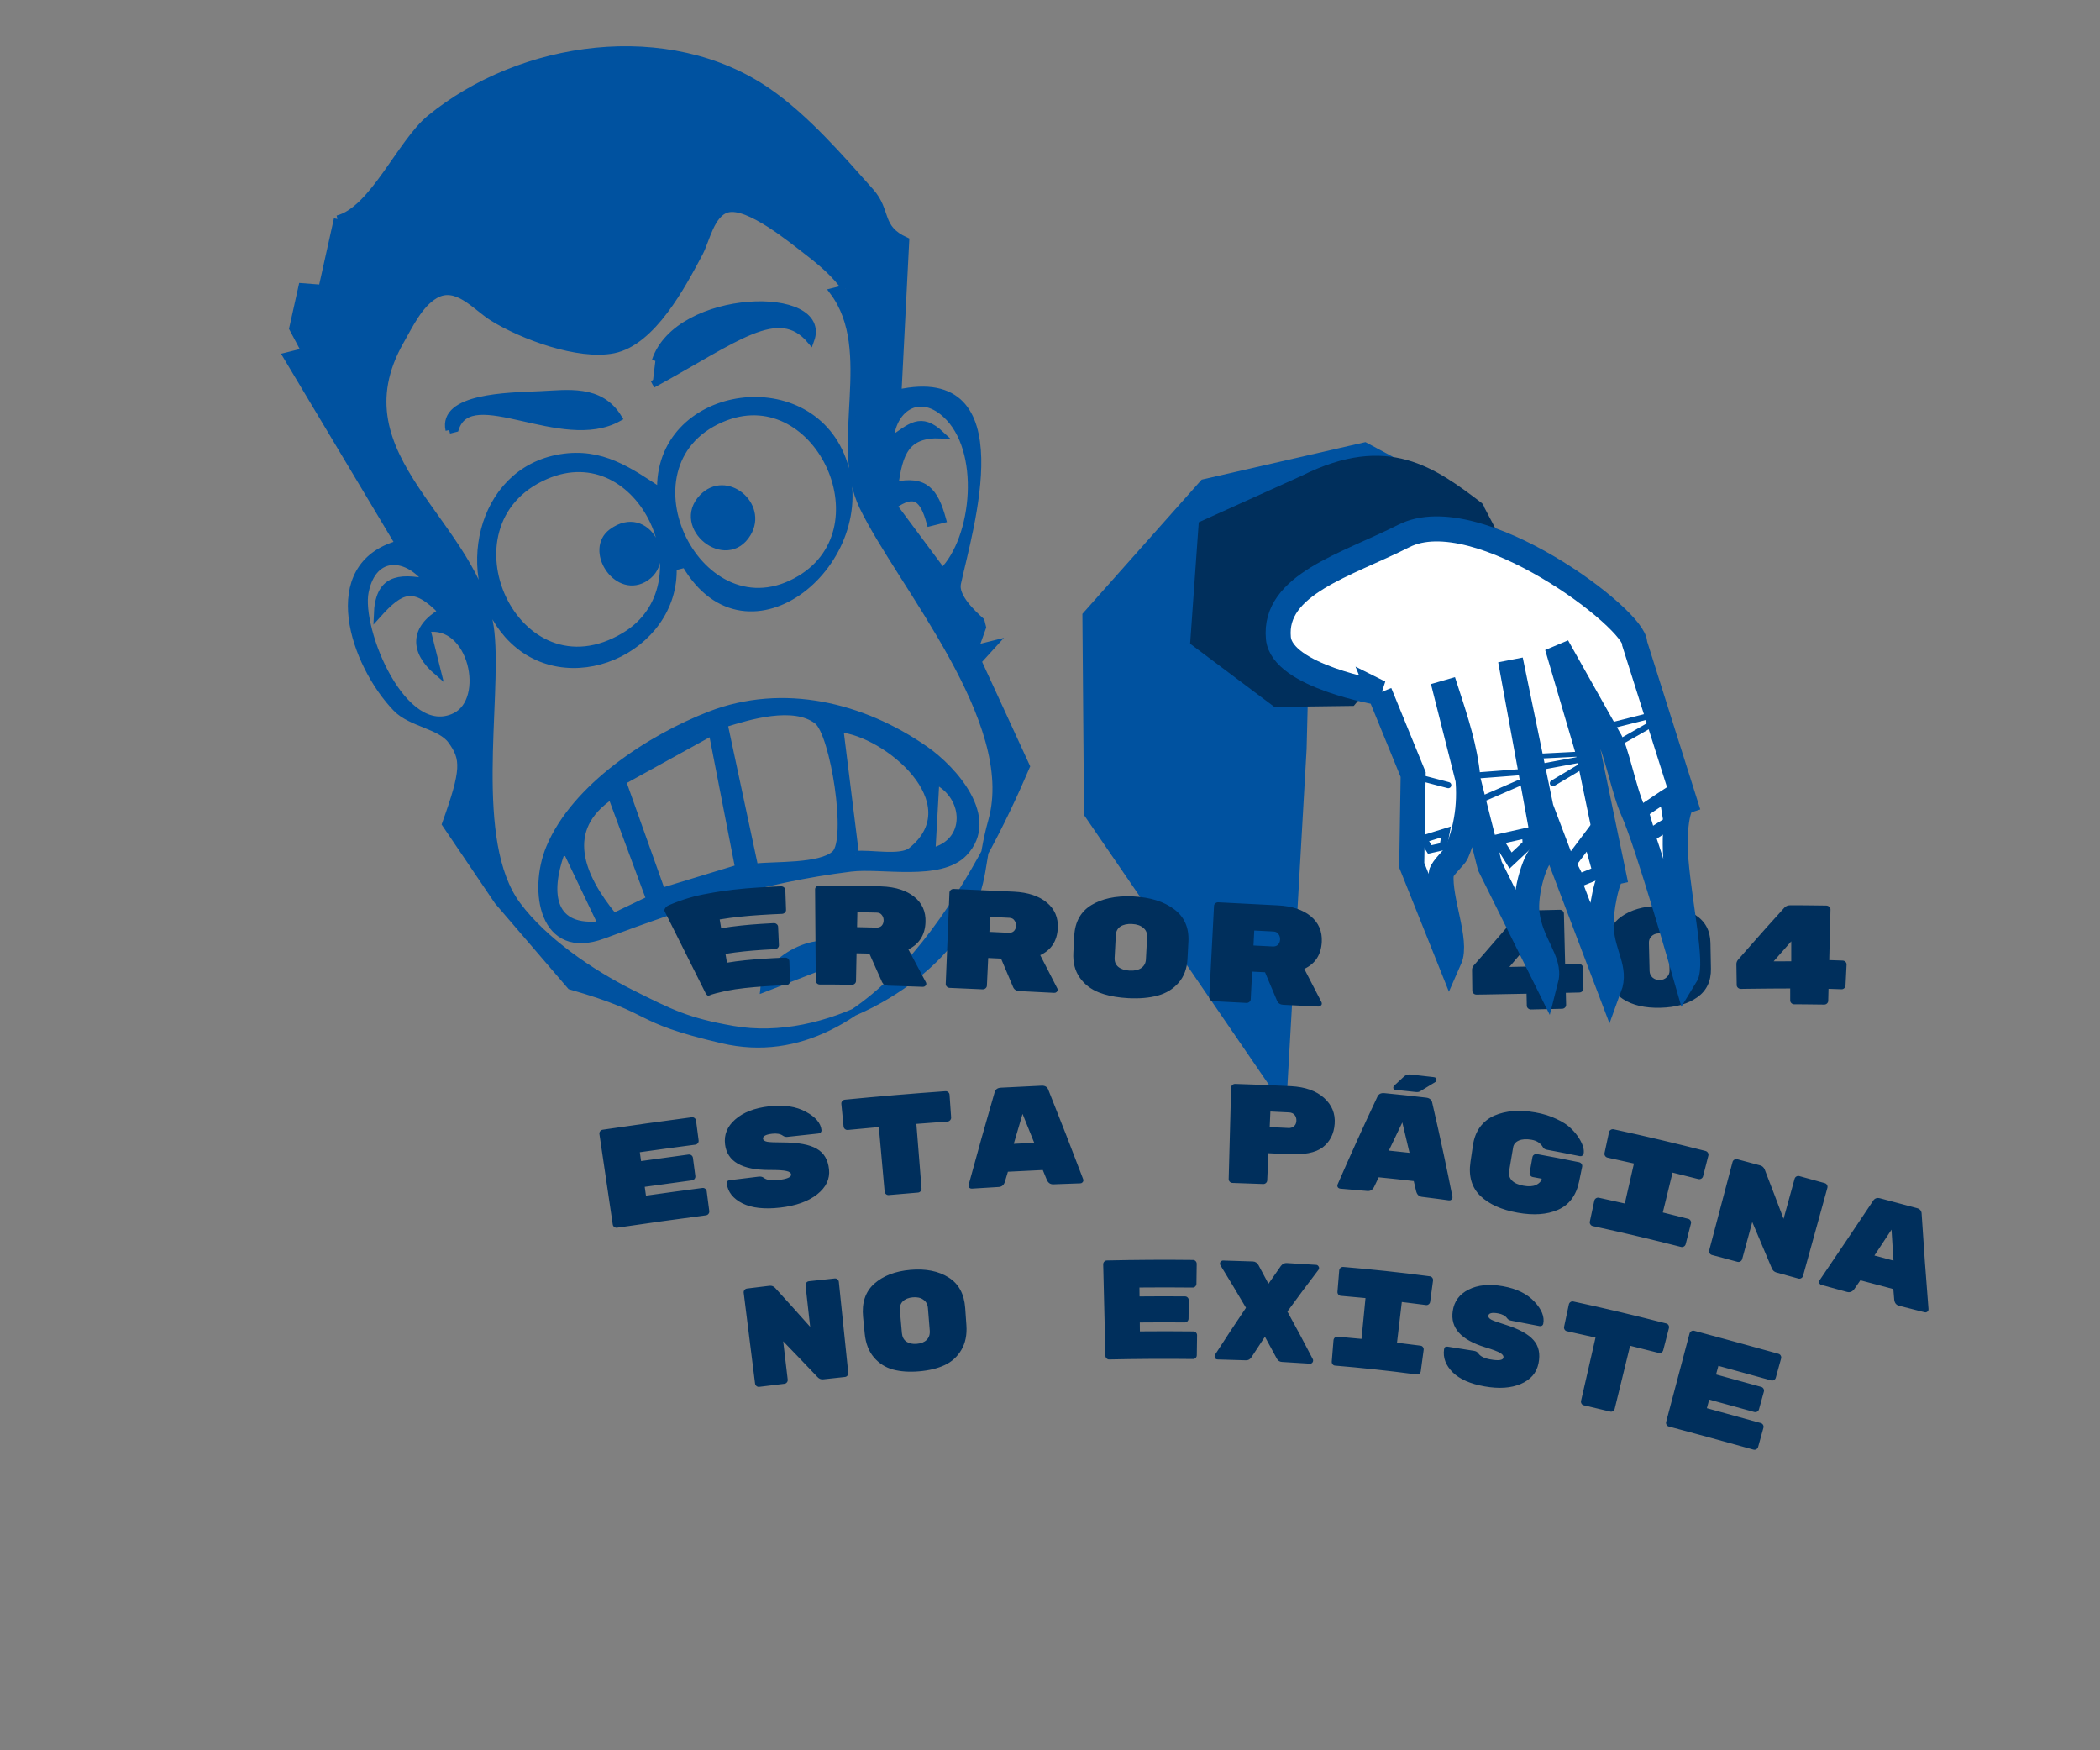<?xml version="1.0" encoding="UTF-8" standalone="no"?>
<!-- Created with Inkscape (http://www.inkscape.org/) -->

<svg
   version="1.1"
   id="svg1"
   width="1024"
   height="853.333"
   viewBox="0 0 1024 853.333"
   sodipodi:docname="404_small.svg"
   xml:space="preserve"
   inkscape:version="1.4 (e7c3feb100, 2024-10-09)"
   inkscape:export-filename="../404_small.jpg"
   inkscape:export-xdpi="96"
   inkscape:export-ydpi="96"
   xmlns:inkscape="http://www.inkscape.org/namespaces/inkscape"
   xmlns:sodipodi="http://sodipodi.sourceforge.net/DTD/sodipodi-0.dtd"
   xmlns="http://www.w3.org/2000/svg"
   xmlns:svg="http://www.w3.org/2000/svg"><rect x="0" y="0" width="1024" height="853.333" fill="#808080" stroke="none"/><defs
     id="defs1"><inkscape:path-effect
       effect="bend_path"
       id="path-effect21"
       is_visible="true"
       lpeversion="1"
       bendpath="m 1751.361,-353.963 c 412.685,-42.543 722.958,-13.397 1055.728,0"
       prop_scale="1"
       scale_y_rel="false"
       vertical="false"
       hide_knot="false"
       bendpath-nodetypes="cc" /><inkscape:path-effect
       effect="bend_path"
       id="path-effect20"
       is_visible="true"
       lpeversion="1"
       bendpath="m 1849.704,-289.232 c 514.295,-75.855 668.951,3.81 884.431,57.173"
       prop_scale="1"
       scale_y_rel="false"
       vertical="false"
       hide_knot="false"
       bendpath-nodetypes="cc" /><inkscape:path-effect
       effect="bend_path"
       id="path-effect19"
       is_visible="true"
       lpeversion="1"
       bendpath="m 1922.929,-489.985 c 44.236,-22.02 184.274,-8.133 478.547,5.65 59.946,2.808 245.849,-6.401 310.025,-3.163"
       prop_scale="1"
       scale_y_rel="false"
       vertical="false"
       hide_knot="false"
       bendpath-nodetypes="csc" /></defs><sodipodi:namedview
     id="namedview1"
     pagecolor="#ffffff"
     bordercolor="#000000"
     borderopacity="0.25"
     inkscape:showpageshadow="2"
     inkscape:pageopacity="0.0"
     inkscape:pagecheckerboard="0"
     inkscape:deskcolor="#d1d1d1"
     showguides="true"
     inkscape:zoom="0.28107089"
     inkscape:cx="601.2718"
     inkscape:cy="590.59834"
     inkscape:window-width="1920"
     inkscape:window-height="1019"
     inkscape:window-x="0"
     inkscape:window-y="0"
     inkscape:window-maximized="1"
     inkscape:current-layer="g2"><sodipodi:guide
       position="-353.416,423.394"
       orientation="1,0"
       id="guide1"
       inkscape:locked="false" /></sodipodi:namedview><g
     inkscape:groupmode="layer"
     inkscape:label="Image"
     id="g1"
     transform="translate(-47.165,-2.634)"><g
       id="g2"
       transform="rotate(-37.761,1140.798,1389.949)"><path
         style="fill:#0052a0;fill-opacity:1;stroke:#0052a0;stroke-width:2.977;stroke-linecap:round;stroke-dasharray:none;stroke-opacity:1"
         d="m 1443.922,253.254 48.918,-4.86 51.5,11.252 -25.331,-56.921 -73.409,-34.02 -85.026,15.934 -58.815,77.218 -9.839,169.109 112.752,-129.594 z"
         id="path16"
         sodipodi:nodetypes="cccccccccc" /><g
         id="g3"
         transform="rotate(-6.17,2072.297,-1178.34)"
         style="fill:#0052a0;fill-opacity:1"><path
           style="fill:#0052a0;fill-opacity:1;stroke:#0052a0;stroke-width:3.517;stroke-dasharray:none;stroke-opacity:1"
           d="m 1019.298,139.522 c 2.857,-17.248 -29.379,-26.546 -40.38,-16.909 z"
           id="path1060"
           sodipodi:nodetypes="ccc" /><path
           style="fill:#0052a0;fill-opacity:1;stroke:#0052a0;stroke-width:3.517;stroke-dasharray:none;stroke-opacity:1"
           d="m 1089.476,-291.829 -28.852,19.114 -6.505,-7.314 -17.311,11.468 -3.491,12.276 -8.05,-4.631 -24.106,103.981 c -35.122,-18.993 -56.526,27.152 -56.477,56.789 0.016,10.239 9.651,20.889 8.424,29.845 -1.508,11.008 -5.059,14.992 -30.284,27.467 l -7.749,44.7 -3.147,54.445 c 22.654,39.205 9.824,31.132 35.121,70.25 42.008,64.957 148.483,28.295 199.169,6.809 l 18.588,-53.317 11.137,-0.735 -8.05,-4.631 9.997,-4.962 1.544,-2.684 c -0.403,-5.469 -1.057,-17.504 4.477,-21.232 21.955,-14.795 95.48,-55.119 43.446,-86.903 l 54.284,-50.909 c -5.521,-13.919 3.743,-16.227 4.244,-29.104 0.858,-22.041 2.269,-47.576 -2.166,-69.693 -11.621,-57.959 -70.462,-100.36 -127.68,-104.996 -18.448,-1.495 -51.122,12.85 -66.563,3.967 m 154.932,196.263 -5.366,-3.088 c -4.441,35.772 -51.673,53.074 -62.32,85.568 -13.136,40.089 -17.276,128.243 -60.986,153.917 -19.172,11.262 -21.938,18.69 -42.757,25.46 -33.203,10.797 -91.642,-2.619 -118.763,-39.775 -13.29,-18.206 -16.22,-26.523 -23.717,-47.864 -6.981,-19.871 -12.761,-47.029 -9.983,-68.736 4.922,-38.468 62.299,-78.071 83.025,-104.773 32.731,-42.169 3.29,-114.288 66.936,-132.909 8.246,-2.413 18.823,-6.514 27.529,-4.4 11.96,2.904 10.3,18.045 12.719,27.553 4.16,16.358 16.822,42.622 31.397,51.989 16.383,10.529 46.082,0.601 62.918,-4.873 6.843,-2.225 17.619,-10.101 24.846,-5.943 9.206,5.296 12.247,32.635 13.7,42.402 1.294,8.705 2.079,16.929 0.821,25.471 m -100.215,-31.637 c 44.736,12.286 71.944,13.755 70.41,38.001 24.253,-11.725 -30.315,-61.795 -61.483,-45.267 m -95.801,-45.496 2.683,1.542 c 21.452,-11.317 30.441,43.389 60.847,51.443 3.711,-16.791 -9.783,-25.85 -19.738,-34.664 -11.847,-10.49 -35.202,-32.384 -43.792,-18.322 m 53.449,93.226 c -4.103,-18.152 -7.08,-34.28 -23.672,-45.759 -33.446,-23.137 -76.856,7.369 -78.39,44.183 -1.762,42.283 53.94,62.335 80.856,32.23 l 5.367,3.087 c -14.39,58.731 69.67,64.283 90.565,16.388 19.507,-44.713 -41.526,-87.262 -74.725,-50.13 m 45.833,-5.179 c 47.251,17.618 21.91,94.12 -26.349,83.049 -55.536,-12.74 -27.066,-102.965 26.349,-83.049 m -80.9,-39.397 c 48.148,17.953 20.914,93.891 -26.349,83.049 -60.518,-13.883 -28.759,-103.597 26.349,-83.049 m 106.892,168.032 5.107,-39.916 c 12.833,1.881 13.075,7.664 7.241,18.451 l 5.367,3.087 c 6.818,-12.608 7.57,-20.186 -5.294,-28.044 12.565,-10.014 21.518,-14.546 33.41,-2.207 -0.719,-13.735 -7.912,-12.982 -19.922,-15.032 10.938,-10.543 27.323,-8.704 28.578,9.297 1.79,25.686 -31.504,54.032 -54.487,54.364 M 998.407,-133.524 c -8.631,-12.445 -16.214,-17.953 -28.78,-5.842 17.068,-1.254 23.69,1.092 23.744,20.802 -15.767,-3.863 -23.431,4.007 -21.942,19.518 l 10.805,-18.782 c 18.65,12.782 -2.156,46.173 -19.699,40.45 -26.787,-8.739 -4.848,-63.648 10.582,-74.264 16.664,-11.465 27.709,1.664 25.288,18.119 m 125.05,63.01 c -19.738,0.816 -15.59,32.919 3.695,27.719 15.546,-4.192 12.857,-28.403 -3.695,-27.719 m -43.525,-18.491 c -14.159,-1.896 -19.451,22.828 -4.814,26.99 16.838,4.788 26.094,-24.142 4.814,-26.99"
           id="path1060-0"
           sodipodi:nodetypes="ccccccccsccccccccccccccccccccccccccccccssscccccccacccsccsccccccccccccccsccccccccccscccc" /><path
           style="fill:#0052a0;fill-opacity:1;stroke:#0052a0;stroke-width:3.517;stroke-dasharray:none;stroke-opacity:1"
           d="m 940.564,49.474 c 40.36,17.59 74.003,33.513 109.619,60.189 12.172,9.117 28.107,33.725 44.906,32.99 23.522,-1.03 24.481,-33.046 21.328,-49.129 -7.221,-36.835 -28.66,-70.41 -63.822,-85.189 -28.744,-12.081 -71.849,-20.395 -101.331,-7.571 -20.58,8.952 -39.593,36.117 -10.7,48.709 M 953.537,6.335 956.015,8.189 943.657,45.343 C 923.732,30.42 934.452,15.892 953.537,6.334 m -3.07,40.243 c 2.037,-25.544 11.059,-48.644 40.214,-43.363 l -21.637,49.542 -18.577,-6.178 m 25.388,7.414 23.493,-52.019 48.298,12.971 -36.8,56.878 -34.991,-17.828 m 108.392,77.318 25.368,-23.542 c 6.024,16.317 -8.818,33.417 -25.368,23.542 m -27.876,-24.746 37.114,-49.552 c 14.985,17.068 21.078,70.391 -16.157,67.183 -6.777,-0.584 -15.289,-13.385 -20.957,-17.631 m -39.641,-29.692 37.726,-60.696 c 11.243,5.58 31.793,16.094 33.864,30.521 1.451,10.111 -28.519,52.946 -38.867,52.752 -9.786,-0.184 -25.033,-16.817 -32.724,-22.576"
           id="path1060-2"
           sodipodi:nodetypes="ccccsscccccccccccccccccccccccscc" /></g><path
         style="fill:#ffffff;stroke:#0052a0;stroke-width:22.384;stroke-linecap:round;stroke-opacity:1"
         id="rect2"
         width="1055.728"
         height="651.607"
         x="1751.361"
         y="-679.766"
         transform="matrix(0.568,0.44,-0.44,0.568,-189.286,-357.211)"
         inkscape:path-effect="#path-effect21"
         sodipodi:type="rect"
         d="m 1717.844,-678.038 c 104.777,-10.801 209.875,-17.92 315.055,-21.384 l 10e-5,0 c 95.343,-3.112 189.802,-3.266 283.244,-1.248 l 1e-4,0 c 88.168,1.907 174.58,5.56 259.254,9.644 83.457,4.002 165.003,8.321 244.701,11.52 l -26.219,651.079 c -85.158,-3.44 -168.377,-7.833 -249.721,-11.741 -82.311,-3.931 -162.943,-7.383 -241.915,-9.043 -83.587,-1.759 -166.263,-1.673 -247.893,1.043 l 0,1e-6 c -90.112,2.969 -180.082,9.06 -269.671,18.3 z" /><path
         style="fill:#002f5c;fill-opacity:1;stroke:none;stroke-width:2.977;stroke-linecap:round;stroke-dasharray:none;stroke-opacity:1"
         d="m 1543.051,281.579 3.797,-21.527 c -7.427,-27.749 -15.114,-55.374 -61.277,-64.502 l -53.625,-12.834 -39.584,44.229 13.614,49.55 30.897,23.289 c 0,0 110.763,-24.955 106.178,-18.204 z"
         id="path17"
         sodipodi:nodetypes="cccccccc" /><path
         d="m 1951.236,-482.808 c 7.946,-1.339 16.222,-2.097 24.724,-2.674 4.917,-0.328 9.848,-0.581 14.793,-0.77 0.745,-0.029 1.398,0.204 1.957,0.697 0.559,0.493 0.85,1.091 0.874,1.794 l 0.454,13.523 c 0.024,0.703 -0.22,1.319 -0.728,1.849 -0.508,0.53 -1.122,0.808 -1.843,0.836 -4.787,0.184 -9.546,0.43 -14.276,0.75 -9.625,0.679 -18.541,1.507 -26.579,3.14 l 0,0 c -5.162,1.198 -9.211,2.068 -11.747,3.248 -0.297,0.138 -0.637,0.029 -1.056,-0.323 -0.415,-0.348 -0.79,-0.838 -1.103,-1.465 l -27.75,-55.468 c -0.315,-0.63 -0.189,-1.366 0.394,-2.2 0.583,-0.833 1.438,-1.5 2.539,-1.976 9.389,-4.057 18.103,-6.428 25.741,-7.75 12.306,-2.373 24.075,-3.575 35.14,-4.261 l 0,0 c 5.03,-0.324 10.041,-0.58 15.032,-0.779 0.807,-0.032 1.514,0.197 2.118,0.687 0.604,0.49 0.918,1.087 0.942,1.791 l 0.477,13.522 c 0.025,0.703 -0.239,1.321 -0.79,1.853 -0.551,0.532 -1.217,0.814 -2,0.845 -4.842,0.193 -9.691,0.443 -14.547,0.76 -9.043,0.58 -18.31,1.458 -27.697,3.032 l 1.002,5.962 c 9.095,-1.527 18.16,-2.38 27.093,-2.96 2.86,-0.187 5.718,-0.351 8.576,-0.494 0.776,-0.039 1.458,0.185 2.045,0.67 0.587,0.485 0.895,1.08 0.927,1.783 l 0.561,12.463 c 0.032,0.703 -0.216,1.322 -0.739,1.859 -0.524,0.537 -1.16,0.823 -1.911,0.861 -2.768,0.139 -5.533,0.299 -8.295,0.482 -8.612,0.578 -17.09,1.36 -25.329,2.747 z m 135.115,13.481 c 0.128,0.261 0.184,0.615 0.167,1.063 -0.017,0.448 -0.274,0.886 -0.773,1.316 -0.427,0.368 -0.95,0.541 -1.57,0.519 -5.603,-0.205 -11.202,-0.397 -16.798,-0.573 -2.22,-0.067 -4.436,-0.134 -6.647,-0.199 -2.067,-0.061 -3.487,-0.902 -4.266,-2.525 -2.842,-6.421 -5.696,-12.84 -8.576,-19.253 -2.901,-0.073 -5.8,-0.139 -8.696,-0.197 l -0.373,18.82 c -0.014,0.704 -0.298,1.307 -0.851,1.808 -0.553,0.502 -1.202,0.745 -1.948,0.732 -7.321,-0.133 -14.585,-0.207 -21.792,-0.184 -0.734,0.002 -1.368,-0.251 -1.905,-0.76 -0.537,-0.509 -0.808,-1.115 -0.814,-1.819 l -0.463,-62.007 c -0.01,-0.704 0.279,-1.314 0.854,-1.83 0.575,-0.516 1.261,-0.776 2.057,-0.78 14.061,-0.067 27.947,0.205 41.645,0.596 5.246,0.15 9.858,0.915 13.838,2.276 3.36,1.139 6.286,2.702 8.776,4.686 5.461,4.351 8.041,10.117 7.778,17.279 -0.319,8.699 -4.204,14.859 -11.608,18.515 4.015,7.499 8.002,15.004 11.964,22.517 z m -46.604,-47.792 -0.202,10.178 c 4.362,0.086 8.721,0.192 13.076,0.311 1.533,0.042 2.729,-0.373 3.591,-1.245 0.864,-0.936 1.316,-2.108 1.357,-3.515 0.041,-1.408 -0.342,-2.636 -1.151,-3.684 -0.737,-1.11 -1.911,-1.688 -3.521,-1.732 -4.374,-0.12 -8.758,-0.226 -13.151,-0.313 z m 135.773,51.914 c 0.125,0.263 0.176,0.618 0.153,1.065 -0.023,0.447 -0.289,0.882 -0.797,1.304 -0.436,0.362 -0.965,0.527 -1.589,0.494 -7.863,-0.407 -15.72,-0.809 -23.569,-1.199 -2.075,-0.103 -3.487,-0.974 -4.238,-2.613 -2.732,-6.478 -5.47,-12.955 -8.216,-19.43 -2.911,-0.139 -5.821,-0.277 -8.732,-0.412 l -0.874,18.796 c -0.033,0.703 -0.337,1.298 -0.913,1.784 -0.576,0.486 -1.244,0.711 -2.003,0.676 -7.455,-0.343 -14.903,-0.671 -22.345,-0.979 -0.758,-0.031 -1.402,-0.314 -1.932,-0.848 -0.53,-0.534 -0.781,-1.153 -0.753,-1.856 l 2.521,-61.963 c 0.029,-0.703 0.333,-1.3 0.914,-1.788 0.581,-0.489 1.256,-0.717 2.026,-0.685 13.614,0.563 27.203,1.188 40.769,1.85 9.555,0.466 17.009,2.93 22.36,7.369 5.353,4.44 7.838,10.242 7.467,17.4 -0.451,8.693 -4.423,14.798 -11.906,18.325 3.891,7.568 7.775,15.139 11.655,22.71 z m -45.69,-48.695 -0.472,10.165 c 4.344,0.202 8.687,0.409 13.03,0.619 1.529,0.074 2.732,-0.316 3.61,-1.17 0.881,-0.918 1.356,-2.08 1.425,-3.486 0.069,-1.406 -0.288,-2.641 -1.073,-3.705 -0.712,-1.124 -1.868,-1.725 -3.469,-1.803 -4.349,-0.211 -8.699,-0.418 -13.051,-0.62 z m 134.573,16.826 -0.612,11.696 c -0.344,6.583 -2.367,11.989 -6.07,16.217 -3.703,4.228 -8.415,7.122 -14.136,8.68 -5.721,1.558 -12.4,2.137 -20.036,1.736 -6.19,-0.325 -11.686,-1.225 -16.488,-2.698 -1.123,-0.344 -2.207,-0.72 -3.254,-1.126 -5.528,-2.149 -9.909,-5.52 -13.146,-10.111 -3.238,-4.592 -4.681,-10.244 -4.33,-16.954 l 0.592,-11.313 c 0.505,-9.652 4.46,-16.685 11.865,-21.103 3.469,-2.049 7.367,-3.557 11.69,-4.526 4.994,-1.118 10.56,-1.515 16.697,-1.193 11.454,0.602 20.628,3.487 27.525,8.655 6.966,5.171 10.201,12.519 9.703,22.042 z m -49.259,-4.411 -0.805,15.339 c -0.138,2.62 0.694,4.683 2.494,6.187 1.87,1.508 4.436,2.348 7.698,2.519 3.263,0.171 5.868,-0.397 7.816,-1.704 2.021,-1.368 3.1,-3.362 3.238,-5.982 l 0.796,-15.147 c 0.138,-2.62 -0.728,-4.685 -2.598,-6.193 -1.797,-1.568 -4.327,-2.438 -7.589,-2.61 -3.263,-0.171 -5.903,0.395 -7.92,1.699 -1.948,1.308 -2.991,3.272 -3.129,5.892 z m 139.642,45.56 c 0.126,0.263 0.179,0.618 0.157,1.065 -0.022,0.447 -0.288,0.883 -0.796,1.306 -0.436,0.363 -0.967,0.529 -1.593,0.498 -7.893,-0.391 -15.784,-0.786 -23.674,-1.185 -2.085,-0.105 -3.505,-0.978 -4.258,-2.619 -2.737,-6.483 -5.472,-12.966 -8.205,-19.45 -2.917,-0.149 -5.834,-0.298 -8.751,-0.448 l -0.964,18.791 c -0.036,0.703 -0.345,1.296 -0.927,1.779 -0.582,0.483 -1.256,0.705 -2.02,0.665 -7.505,-0.386 -15.008,-0.774 -22.511,-1.164 -0.764,-0.04 -1.411,-0.33 -1.94,-0.87 -0.529,-0.54 -0.775,-1.162 -0.739,-1.865 l 3.222,-61.932 c 0.037,-0.703 0.346,-1.296 0.927,-1.778 0.582,-0.482 1.254,-0.704 2.017,-0.664 13.493,0.701 26.982,1.397 40.468,2.082 9.499,0.483 16.916,2.937 22.256,7.369 5.34,4.432 7.835,10.226 7.48,17.385 -0.43,8.693 -4.387,14.81 -11.874,18.344 3.904,7.564 7.811,15.128 11.724,22.69 z m -45.688,-48.732 -0.521,10.163 c 4.338,0.223 8.676,0.444 13.014,0.665 1.527,0.078 2.73,-0.31 3.608,-1.162 0.881,-0.916 1.358,-2.078 1.429,-3.484 0.071,-1.406 -0.283,-2.642 -1.064,-3.707 -0.708,-1.125 -1.86,-1.729 -3.456,-1.81 -4.337,-0.221 -8.673,-0.442 -13.01,-0.665 z m 210.997,22.807 c 3.024,-0.073 6.047,-0.147 9.071,-0.222 0.834,-0.021 1.535,0.218 2.104,0.716 0.569,0.498 0.862,1.099 0.879,1.803 l 0.356,14.3 c 0.017,0.704 -0.246,1.319 -0.789,1.844 -0.544,0.526 -1.198,0.798 -1.964,0.817 -3.061,0.076 -6.123,0.151 -9.186,0.225 l 0.197,8.158 c 0.017,0.704 -0.247,1.318 -0.792,1.844 -0.545,0.525 -1.201,0.797 -1.968,0.815 -7.004,0.168 -14.016,0.329 -21.035,0.48 -0.768,0.017 -1.437,-0.225 -2.007,-0.725 -0.57,-0.5 -0.862,-1.102 -0.877,-1.806 l -0.172,-8.158 c -9.116,0.192 -18.241,0.364 -27.376,0.506 -2.187,0.034 -4.377,0.067 -6.569,0.097 -0.77,0.011 -1.439,-0.237 -2.006,-0.741 -0.567,-0.505 -0.855,-1.109 -0.864,-1.813 l -0.181,-14.207 c -0.014,-1.088 0.356,-2.085 1.11,-2.991 2.695,-3.066 5.38,-6.135 8.061,-9.207 7.652,-8.77 15.257,-17.561 22.835,-26.368 0.945,-1.108 2.212,-1.678 3.802,-1.711 7.88,-0.166 15.77,-0.347 23.67,-0.536 0.762,-0.018 1.427,0.222 1.994,0.72 0.567,0.498 0.859,1.1 0.876,1.803 z m -25.84,1.646 -0.286,-13.533 c -3.895,4.595 -7.798,9.187 -11.711,13.775 4,-0.076 7.999,-0.157 11.998,-0.242 z m 82.688,-16.119 0.468,19.194 c 0.044,1.792 0.74,3.279 2.089,4.463 1.347,1.12 2.957,1.657 4.831,1.612 1.874,-0.045 3.455,-0.69 4.746,-1.937 1.29,-1.247 1.915,-2.734 1.875,-4.461 l -0.447,-19.195 c -0.042,-1.792 -0.737,-3.248 -2.086,-4.368 -1.281,-1.186 -2.896,-1.756 -4.845,-1.71 -1.948,0.047 -3.569,0.694 -4.861,1.942 -1.222,1.246 -1.812,2.733 -1.77,4.46 z m 41.766,0.033 0.335,17.469 c 0.163,8.509 -2.937,15.002 -9.278,19.486 -6.274,4.483 -14.627,6.845 -25.09,7.096 -10.396,0.249 -18.849,-1.714 -25.352,-5.907 -1.417,-0.913 -2.684,-1.932 -3.803,-3.056 -4.011,-4.036 -6.103,-9.43 -6.272,-16.186 l -0.428,-17.083 c -0.164,-6.549 1.657,-11.935 5.468,-16.156 1.139,-1.263 2.457,-2.422 3.952,-3.477 6.491,-4.579 14.784,-6.997 24.889,-7.238 10.106,-0.241 18.536,1.779 25.26,6.056 6.727,4.279 10.159,10.614 10.319,18.997 z m 80.617,11.706 c 3.006,0.075 6.007,0.172 9.005,0.302 0.827,0.036 1.504,0.324 2.03,0.861 0.525,0.538 0.768,1.159 0.733,1.862 l -0.717,14.286 c -0.035,0.703 -0.329,1.297 -0.879,1.783 -0.55,0.486 -1.185,0.713 -1.908,0.681 -2.893,-0.126 -5.81,-0.221 -8.748,-0.293 l -0.203,8.157 c -0.017,0.704 -0.296,1.305 -0.833,1.805 -0.538,0.5 -1.168,0.742 -1.894,0.728 -4.55,-0.091 -9.18,-0.134 -13.888,-0.164 -2.137,-0.012 -4.277,-0.019 -6.421,-0.021 -0.748,-7.7e-4 -1.394,-0.257 -1.939,-0.769 -0.545,-0.512 -0.818,-1.12 -0.818,-1.824 l -0.01,-8.16 c -9.336,0.007 -18.71,0.097 -28.122,0.222 -1.78,0.024 -3.561,0.049 -5.341,0.075 -0.76,0.011 -1.42,-0.235 -1.981,-0.739 -0.561,-0.504 -0.847,-1.107 -0.858,-1.811 l -0.219,-14.206 c -0.017,-1.088 0.35,-2.086 1.1,-2.993 2.306,-2.639 4.617,-5.275 6.932,-7.91 8.073,-9.185 16.21,-18.344 24.515,-27.446 0.988,-1.091 2.298,-1.638 3.93,-1.639 3.195,-0.002 6.396,0.004 9.603,0.022 4.881,0.024 9.841,0.071 14.878,0.176 0.803,0.017 1.494,0.288 2.068,0.814 0.574,0.526 0.852,1.141 0.834,1.845 z m -25.773,0.802 -0,-13.536 c -4.018,4.513 -8,9.041 -11.957,13.581 3.989,-0.028 7.976,-0.044 11.961,-0.045 z"
         id="text17-8"
         style="font-size:96px;font-family:'Rubik Mono One';-inkscape-font-specification:'Rubik Mono One';text-align:center;letter-spacing:1px;text-anchor:middle;fill:#002f5c;stroke-width:4.147;stroke-linecap:round"
         transform="matrix(0.568,0.44,-0.44,0.568,-202.162,-372.716)"
         aria-label="ERror 404"
         inkscape:path-effect="#path-effect19"
         inkscape:original-d="m 1990.4821,-466.90103 h 38.304 q 1.056,0 1.824,0.768 0.768,0.768 0.768,1.824 v 13.536 q 0,1.056 -0.768,1.824 -0.768,0.768 -1.824,0.768 h -60.672 q -1.056,0 -1.824,-0.768 -0.768,-0.768 -0.768,-1.824 v -62.016 q 0,-1.056 0.768,-1.824 0.768,-0.768 1.824,-0.768 h 59.712 q 1.056,0 1.824,0.768 0.768,0.768 0.768,1.824 v 13.536 q 0,1.056 -0.768,1.824 -0.768,0.768 -1.824,0.768 h -37.344 v 6.048 h 32.064 q 1.056,0 1.824,0.768 0.768,0.768 0.768,1.824 v 12.48 q 0,1.056 -0.768,1.824 -0.768,0.768 -1.824,0.768 h -32.064 z m 127.912,15.744 q 0.192,0.384 0.192,1.056 0,0.672 -0.672,1.344 -0.576,0.576 -1.44,0.576 h -21.792 q -2.88,0 -4.032,-2.4 l -8.448,-19.008 h -8.064 v 18.816 q 0,1.056 -0.768,1.824 -0.768,0.768 -1.824,0.768 h -20.736 q -1.056,0 -1.824,-0.768 -0.768,-0.768 -0.768,-1.824 v -62.016 q 0,-1.056 0.768,-1.824 0.768,-0.768 1.824,-0.768 h 37.344 q 13.152,0 20.832,6.24 7.68,6.24 7.68,16.992 0,13.056 -10.08,18.912 z m -44.256,-46.368 v 10.176 h 12 q 2.112,0 3.264,-1.344 1.152,-1.44 1.152,-3.552 0,-2.112 -1.152,-3.648 -1.056,-1.632 -3.264,-1.632 z m 126.8561,46.368 q 0.192,0.384 0.192,1.056 0,0.672 -0.672,1.344 -0.576,0.576 -1.44,0.576 h -21.792 q -2.88,0 -4.032,-2.4 l -8.448,-19.008 h -8.064 v 18.816 q 0,1.056 -0.768,1.824 -0.768,0.768 -1.824,0.768 h -20.736 q -1.056,0 -1.824,-0.768 -0.768,-0.768 -0.768,-1.824 v -62.016 q 0,-1.056 0.768,-1.824 0.768,-0.768 1.824,-0.768 h 37.344 q 13.152,0 20.832,6.24 7.68,6.24 7.68,16.992 0,13.056 -10.08,18.912 z m -44.256,-46.368 v 10.176 h 12 q 2.112,0 3.264,-1.344 1.152,-1.44 1.152,-3.552 0,-2.112 -1.152,-3.648 -1.056,-1.632 -3.264,-1.632 z m 124.456,9.888 v 11.712 q 0,9.888 -4.8,16.512 -4.8,6.624 -12.576,9.408 -7.776,2.784 -18.336,2.784 -10.56,0 -18.336,-2.784 -7.776,-2.784 -12.576,-9.408 -4.8,-6.624 -4.8,-16.704 v -11.328 q 0,-14.496 9.888,-21.696 9.984,-7.2 25.824,-7.2 15.84,0 25.728,7.2 9.984,7.2 9.984,21.504 z m -45.504,-1.824 v 15.36 q 0,3.936 2.592,6.048 2.688,2.112 7.2,2.112 4.512,0 7.104,-2.112 2.688,-2.208 2.688,-6.144 v -15.168 q 0,-3.936 -2.688,-6.048 -2.592,-2.208 -7.104,-2.208 -4.512,0 -7.2,2.112 -2.592,2.112 -2.592,6.048 z m 130.5041,38.304 q 0.192,0.384 0.192,1.056 0,0.672 -0.672,1.344 -0.576,0.576 -1.44,0.576 h -21.792 q -2.88,0 -4.032,-2.4 l -8.448,-19.008 h -8.064 v 18.816 q 0,1.056 -0.768,1.824 -0.768,0.768 -1.824,0.768 h -20.736 q -1.056,0 -1.824,-0.768 -0.768,-0.768 -0.768,-1.824 v -62.016 q 0,-1.056 0.768,-1.824 0.768,-0.768 1.824,-0.768 h 37.344 q 13.152,0 20.832,6.24 7.68,6.24 7.68,16.992 0,13.056 -10.08,18.912 z m -44.256,-46.368 v 10.176 h 12 q 2.112,0 3.264,-1.344 1.152,-1.44 1.152,-3.552 0,-2.112 -1.152,-3.648 -1.056,-1.632 -3.264,-1.632 z m 195.056,19.104 h 8.352 q 1.152,0 1.92,0.768 0.768,0.768 0.768,1.824 v 14.304 q 0,1.056 -0.768,1.824 -0.768,0.768 -1.824,0.768 h -8.448 v 8.16 q 0,1.056 -0.768,1.824 -0.768,0.768 -1.824,0.768 h -19.296 q -1.056,0 -1.824,-0.768 -0.768,-0.768 -0.768,-1.824 v -8.16 h -31.104 q -1.056,0 -1.824,-0.768 -0.768,-0.768 -0.768,-1.824 v -14.208 q 0,-1.632 1.056,-2.976 l 29.088,-35.04 q 1.344,-1.632 3.552,-1.632 h 21.888 q 1.056,0 1.824,0.768 0.768,0.768 0.768,1.824 z m -23.808,1.056 v -13.536 l -11.04,13.536 z m 76.4561,-14.112 v 19.2 q 0,2.688 1.824,4.512 1.824,1.728 4.416,1.728 2.592,0 4.416,-1.824 1.824,-1.824 1.824,-4.416 v -19.2 q 0,-2.688 -1.824,-4.416 -1.728,-1.824 -4.416,-1.824 -2.688,0 -4.512,1.824 -1.728,1.824 -1.728,4.416 z m 38.4,0.96 v 17.472 q 0,12.768 -8.928,19.296 -8.832,6.528 -23.328,6.528 -14.4,0 -23.232,-6.528 -8.832,-6.528 -8.832,-19.488 v -17.088 q 0,-12.768 9.12,-19.392 9.12,-6.624 23.04,-6.624 13.92,0 23.04,6.624 9.12,6.624 9.12,19.2 z m 74.152,12.096 h 8.352 q 1.152,0 1.92,0.768 0.768,0.768 0.768,1.824 v 14.304 q 0,1.056 -0.768,1.824 -0.768,0.768 -1.824,0.768 h -8.448 v 8.16 q 0,1.056 -0.768,1.824 -0.768,0.768 -1.824,0.768 h -19.296 q -1.056,0 -1.824,-0.768 -0.768,-0.768 -0.768,-1.824 v -8.16 h -31.104 q -1.056,0 -1.824,-0.768 -0.768,-0.768 -0.768,-1.824 v -14.208 q 0,-1.632 1.056,-2.976 l 29.088,-35.04 q 1.344,-1.632 3.552,-1.632 h 21.888 q 1.056,0 1.824,0.768 0.768,0.768 0.768,1.824 z m -23.808,1.056 v -13.536 l -11.04,13.536 z" /><path
         style="fill:#ffffff;fill-opacity:1;stroke:#0052a0;stroke-width:12.201;stroke-linecap:round;stroke-dasharray:none;stroke-opacity:1"
         d="m 1450.802,302.455 -11.521,41.524 -27.628,34.53 -13.591,47.619 c 8.624,-4.652 13.772,-26.25 22.493,-35.619 1.591,-1.71 10.564,-2.467 11.844,-3.229 28.017,-15.763 36.084,-41.962 46.34,-70.422 l -37.191,85.243 -12.149,60.419 c 7.282,-5.668 4.738,-18.313 12.228,-30.887 5.397,-9.061 20.939,-20.199 25.843,-18.695 l 43.512,-84.028 -32.417,66.207 -27.314,89.592 c 8.342,-5.211 7.262,-14.208 14.471,-25.136 4.688,-7.107 18.639,-18.885 21.282,-17.79 l 26.482,-54.228 19.548,-49.931 -7.508,50.838 c -0.172,5.925 -9.792,24.483 -12.357,35.254 -4.016,16.864 -29.036,79.319 -29.036,79.319 6.198,-2.313 18.881,-29.032 30.623,-47.19 7.965,-12.317 17.524,-21.602 21.122,-20.378 l 27.873,-75.751 c 7.836,-8.483 -17.39,-102.887 -56.806,-110.466 -30.981,-5.957 -64.799,-20.333 -78.88,1.881 -10.018,15.804 22.738,51.325 22.738,51.325 z"
         id="path4"
         sodipodi:nodetypes="ccccsccccsccccsccccscsccsac" /><path
         style="fill:#ffffff;fill-opacity:1;stroke:#0052a0;stroke-width:6.275;stroke-linecap:round;stroke-dasharray:none;stroke-opacity:1"
         d="m 1529.284,427.45 -12.728,-0.873 -4.478,11.499 11.85,1.157 6.34,-11.697 z"
         id="path5"
         sodipodi:nodetypes="cccccc" /><path
         style="fill:#ffffff;fill-opacity:1;stroke:#0052a0;stroke-width:6.275;stroke-linecap:round;stroke-dasharray:none;stroke-opacity:1"
         d="m 1488.453,420.791 -15.305,4.206 -1.829,9.242 10.44,2.942 z"
         id="path6"
         sodipodi:nodetypes="ccccc" /><path
         style="fill:#ffffff;fill-opacity:1;stroke:#0052a0;stroke-width:5.02;stroke-linecap:round;stroke-dasharray:none;stroke-opacity:1"
         d="m 1465.769,400.487 -13.37,-6.281 -1.222,12.006 11.45,-1.079 z"
         id="path7"
         sodipodi:nodetypes="ccccc" /><path
         style="fill:#ffffff;fill-opacity:1;stroke:#0052a0;stroke-width:3.695;stroke-linecap:round;stroke-dasharray:none;stroke-opacity:1"
         d="m 1434.786,375.915 -10.856,-4.056 -0.618,5.963 6.098,2.837 z"
         id="path8"
         sodipodi:nodetypes="ccccc" /><path
         style="fill:#ffffff;fill-opacity:1;stroke:#0052a0;stroke-width:2.977;stroke-linecap:round;stroke-dasharray:none;stroke-opacity:1"
         d="m 1547.259,395.878 -18.196,-2.575"
         id="path9"
         sodipodi:nodetypes="cc" /><path
         style="fill:#ffffff;fill-opacity:1;stroke:#0052a0;stroke-width:2.977;stroke-linecap:round;stroke-dasharray:none;stroke-opacity:1"
         d="m 1549.731,392.762 -17.416,-7.61"
         id="path10"
         sodipodi:nodetypes="cc" /><path
         style="fill:#ffffff;fill-opacity:1;stroke:#0052a0;stroke-width:2.977;stroke-linecap:round;stroke-dasharray:none;stroke-opacity:1"
         d="m 1505.375,390.851 -14.827,-1.809"
         id="path11"
         sodipodi:nodetypes="cc" /><path
         style="fill:#ffffff;fill-opacity:1;stroke:#0052a0;stroke-width:2.977;stroke-linecap:round;stroke-dasharray:none;stroke-opacity:1"
         d="m 1510.856,389.488 -18.861,-9.715"
         id="path12"
         sodipodi:nodetypes="cc" /><path
         style="fill:#ffffff;fill-opacity:1;stroke:#0052a0;stroke-width:2.977;stroke-linecap:round;stroke-dasharray:none;stroke-opacity:1"
         d="m 1477.749,378.91 -20.828,-5.319"
         id="path13"
         sodipodi:nodetypes="cc" /><path
         style="fill:#ffffff;fill-opacity:1;stroke:#0052a0;stroke-width:2.977;stroke-linecap:round;stroke-dasharray:none;stroke-opacity:1"
         d="m 1480.258,374.368 -18.076,-11.906"
         id="path14"
         sodipodi:nodetypes="cc" /><path
         style="fill:#ffffff;fill-opacity:1;stroke:#0052a0;stroke-width:2.977;stroke-linecap:round;stroke-dasharray:none;stroke-opacity:1"
         d="m 1449.647,358.549 -9.271,-12.079"
         id="path15"
         sodipodi:nodetypes="cc" /><g
         id="text17"
         style="font-size:96px;font-family:'Rubik Mono One';-inkscape-font-specification:'Rubik Mono One';text-align:center;letter-spacing:1px;text-anchor:middle;fill:#002f5c;stroke-width:4.147;stroke-linecap:round"
         transform="matrix(0.568,0.44,-0.44,0.568,-189.286,-357.211)"
         aria-label="esta página&#10;no existe"
         inkscape:path-effect="#path-effect20"><path
           d="m 1868.895,-330.809 c 12.746,-1.804 25.51,-3.548 38.29,-5.222 0.705,-0.092 1.347,0.082 1.925,0.523 0.579,0.441 0.913,1.011 1.004,1.709 l 1.748,13.426 c 0.091,0.698 -0.086,1.335 -0.529,1.909 -0.444,0.574 -1.016,0.907 -1.717,0.999 -20.138,2.637 -40.243,5.448 -60.312,8.399 -0.699,0.103 -1.339,-0.062 -1.922,-0.493 -0.583,-0.432 -0.926,-0.996 -1.028,-1.692 l -9.05,-61.352 c -0.103,-0.696 0.066,-1.336 0.507,-1.919 0.441,-0.583 1.017,-0.927 1.726,-1.031 20.058,-2.96 40.185,-5.781 60.377,-8.432 0.714,-0.094 1.364,0.079 1.95,0.519 0.586,0.44 0.924,1.009 1.015,1.707 l 1.752,13.426 c 0.091,0.698 -0.089,1.335 -0.539,1.91 -0.451,0.575 -1.031,0.91 -1.742,1.003 -12.563,1.65 -25.105,3.365 -37.623,5.139 l 0.847,5.989 c 10.732,-1.521 21.481,-2.998 32.245,-4.428 0.709,-0.094 1.355,0.079 1.938,0.518 0.583,0.44 0.92,1.008 1.012,1.707 l 1.634,12.376 c 0.092,0.698 -0.085,1.335 -0.531,1.911 -0.446,0.576 -1.022,0.91 -1.728,1.004 -10.712,1.423 -21.411,2.893 -32.096,4.406 z m 92.523,-36.132 c 10.767,0.006 18.575,1.465 23.392,4.302 4.878,2.768 7.646,7.441 8.322,13.998 0.677,6.559 -2.03,12.205 -8.068,16.967 -6.041,4.764 -14.377,7.732 -25.044,8.962 -10.668,1.23 -19.192,0.301 -25.614,-2.842 -6.364,-3.213 -9.922,-7.665 -10.643,-13.382 -0.176,-1.397 0.474,-2.189 1.951,-2.374 6.581,-0.825 13.166,-1.63 19.756,-2.416 1.35,-0.161 2.493,0.123 3.426,0.851 2.003,1.504 5.218,1.995 9.653,1.485 6.104,-0.702 9.058,-1.96 8.851,-3.807 -0.128,-1.145 -1.194,-1.928 -3.198,-2.346 -2.008,-0.481 -5.924,-0.716 -11.727,-0.683 -18.457,-0.034 -28.444,-5.726 -29.904,-17.368 -0.82,-6.541 1.462,-12.187 6.889,-16.916 5.419,-4.792 13.101,-7.784 23.028,-8.926 9.994,-1.149 18.317,0.1 24.915,3.707 6.593,3.545 10.117,7.689 10.607,12.399 0.066,0.637 -0.109,1.17 -0.524,1.599 -0.351,0.423 -0.883,0.671 -1.599,0.746 -6.991,0.731 -13.976,1.487 -20.954,2.267 -1.169,0.131 -2.217,-0.138 -3.147,-0.806 -1.716,-1.224 -4.135,-1.659 -7.251,-1.3 -4.351,0.501 -6.418,1.649 -6.21,3.428 0.112,0.954 1.044,1.618 2.796,1.994 1.748,0.313 5.172,0.461 10.297,0.461 z m 42.481,-28.995 c 22.645,-2.203 45.366,-4.135 68.162,-5.755 0.727,-0.052 1.373,0.159 1.937,0.633 0.565,0.474 0.871,1.061 0.92,1.764 l 1.081,15.415 c 0.049,0.702 -0.171,1.327 -0.659,1.874 -0.488,0.547 -1.093,0.847 -1.813,0.898 -7.043,0.501 -14.08,1.032 -21.111,1.591 l 3.499,43.822 c 0.056,0.702 -0.153,1.328 -0.625,1.88 -0.473,0.551 -1.062,0.856 -1.768,0.913 -6.612,0.535 -13.22,1.095 -19.826,1.681 -0.705,0.063 -1.337,-0.138 -1.896,-0.602 -0.559,-0.464 -0.87,-1.046 -0.933,-1.748 l -3.933,-43.789 c -7.016,0.628 -14.026,1.284 -21.03,1.966 -0.717,0.07 -1.361,-0.124 -1.932,-0.583 -0.571,-0.458 -0.892,-1.038 -0.961,-1.738 l -1.517,-15.382 c -0.069,-0.701 0.134,-1.332 0.608,-1.893 0.475,-0.561 1.073,-0.877 1.795,-0.947 z m 104.419,59.234 c -6.08,0.35 -12.159,0.724 -18.234,1.122 -0.579,0.038 -1.105,-0.12 -1.581,-0.473 -0.415,-0.421 -0.636,-0.824 -0.661,-1.207 -0.025,-0.383 -0.012,-0.672 0.039,-0.868 5.66,-20.864 11.509,-41.708 17.558,-62.53 0.475,-2.142 1.907,-3.282 4.294,-3.413 9.217,-0.509 18.446,-0.963 27.686,-1.361 2.394,-0.103 3.933,0.891 4.617,2.976 8.068,20.131 15.938,40.307 23.598,60.529 0.07,0.19 0.111,0.477 0.123,0.861 0.012,0.384 -0.202,0.806 -0.639,1.268 -0.375,0.396 -0.853,0.603 -1.433,0.621 -6.094,0.192 -12.186,0.411 -18.276,0.657 -2.062,0.083 -3.556,-0.942 -4.487,-3.08 -0.901,-2.203 -1.805,-4.406 -2.712,-6.608 -7.897,0.344 -15.789,0.732 -23.677,1.161 -0.686,2.28 -1.37,4.561 -2.052,6.841 -0.717,2.219 -2.104,3.385 -4.163,3.504 z m 24.084,-29.981 c -2.622,-6.541 -5.264,-13.077 -7.928,-19.609 -2.012,6.761 -4.002,13.525 -5.97,20.291 4.63,-0.242 9.263,-0.469 13.898,-0.682 z m 136.42,-39.963 c 12.623,0.362 25.265,0.874 37.921,1.546 9.613,0.51 17.11,3.208 22.408,7.994 5.304,4.791 7.658,10.65 7.149,17.541 -0.509,6.892 -3.241,12.201 -8.137,15.968 -4.891,3.703 -12.82,5.188 -23.844,4.606 -4.331,-0.229 -8.662,-0.438 -12.992,-0.629 l -0.807,18.414 c -0.031,0.703 -0.317,1.299 -0.857,1.788 -0.54,0.489 -1.165,0.718 -1.877,0.688 -6.955,-0.293 -13.91,-0.538 -20.866,-0.735 -0.712,-0.02 -1.319,-0.293 -1.823,-0.819 -0.504,-0.526 -0.747,-1.141 -0.728,-1.845 l 1.65,-62.003 c 0.019,-0.704 0.304,-1.304 0.858,-1.802 0.553,-0.497 1.202,-0.735 1.944,-0.714 z m 23.845,18.737 -0.463,10.55 c 4.215,0.186 8.432,0.39 12.649,0.612 1.527,0.08 2.78,-0.3 3.76,-1.143 1.046,-0.84 1.615,-2.057 1.704,-3.655 0.089,-1.597 -0.304,-2.933 -1.184,-4.008 -0.879,-1.074 -2.123,-1.655 -3.728,-1.739 -4.247,-0.224 -8.493,-0.429 -12.738,-0.617 z m 102.915,57.905 c -2.061,-0.252 -3.382,-1.505 -3.965,-3.765 0,0 -0.539,-2.321 -1.643,-6.959 -7.928,-0.926 -15.86,-1.777 -23.796,-2.556 -1.032,2.149 -2.06,4.299 -3.083,6.45 -1.05,2.085 -2.605,3.028 -4.671,2.836 -6.102,-0.567 -12.207,-1.091 -18.313,-1.575 -0.582,-0.046 -1.083,-0.278 -1.506,-0.696 -0.353,-0.477 -0.515,-0.906 -0.485,-1.289 0.03,-0.383 0.084,-0.667 0.164,-0.854 8.639,-19.834 17.592,-39.587 26.877,-59.251 0.806,-2.045 2.432,-2.954 4.877,-2.717 9.436,0.913 18.876,1.924 28.318,3.036 2.447,0.288 3.848,1.522 4.202,3.692 2.737,11.806 5.367,23.619 7.886,35.439 2.011,9.401 3.945,18.804 5.803,28.208 0.038,0.199 0.03,0.489 -0.023,0.869 -0.053,0.38 -0.337,0.76 -0.849,1.141 -0.44,0.326 -0.949,0.449 -1.528,0.369 -2.432,-0.337 -4.866,-0.666 -7.301,-0.987 -3.653,-0.48 -7.307,-0.944 -10.963,-1.391 z m -13.369,-50.515 c -3.089,6.361 -6.142,12.733 -9.159,19.114 4.684,0.477 9.368,0.98 14.05,1.508 -1.594,-6.877 -3.225,-13.75 -4.891,-20.622 z m 21.439,-30.694 c 1.306,0.157 1.88,0.872 1.724,2.142 -0.055,0.445 -0.273,0.805 -0.654,1.081 -3.566,2.146 -7.112,4.305 -10.639,6.479 -0.664,0.375 -1.642,0.489 -2.936,0.344 -4.527,-0.507 -9.053,-0.992 -13.578,-1.453 -1.088,-0.111 -1.582,-0.675 -1.479,-1.694 0.052,-0.509 0.264,-0.906 0.637,-1.19 2.207,-2.06 4.423,-4.114 6.65,-6.163 1.074,-0.98 2.409,-1.45 4.001,-1.406 5.423,0.587 10.848,1.207 16.274,1.86 z m 69.994,52.189 c 9.533,1.737 19.032,3.571 28.496,5.495 0.718,0.146 1.287,0.523 1.706,1.132 0.419,0.608 0.557,1.257 0.415,1.947 l -2.049,9.967 c -1.958,9.529 -6.757,15.914 -14.317,19.244 -7.489,3.283 -16.586,3.9 -27.434,1.971 -10.846,-1.929 -19.22,-5.65 -25.207,-11.315 -5.911,-5.715 -8.215,-13.416 -6.777,-23.165 l 1.653,-11.205 c 0.719,-4.875 2.318,-9.036 4.823,-12.479 2.571,-3.431 5.822,-6.011 9.751,-7.726 7.699,-3.323 17.037,-4.07 27.858,-2.148 5.376,0.955 10.162,2.454 14.346,4.48 4.262,1.975 7.512,4.107 9.755,6.373 2.323,2.216 4.204,4.517 5.648,6.896 2.526,4.162 3.493,7.6 2.941,10.293 -0.116,0.564 -0.448,1.019 -0.996,1.364 -0.47,0.296 -0.999,0.384 -1.588,0.265 -7.397,-1.502 -14.815,-2.949 -22.255,-4.339 -1.317,-0.246 -2.208,-0.768 -2.673,-1.57 -1.59,-2.831 -4.18,-4.574 -7.759,-5.212 -3.513,-0.626 -6.418,-0.447 -8.701,0.524 -2.218,0.983 -3.499,2.519 -3.852,4.601 l -2.727,16.087 c -0.428,2.524 0.214,4.676 1.913,6.46 1.71,1.722 4.309,2.887 7.804,3.51 3.56,0.635 6.393,0.471 8.514,-0.504 2.197,-1.026 3.502,-2.441 3.908,-4.253 -2.012,-0.376 -4.025,-0.748 -6.039,-1.115 -0.715,-0.13 -1.286,-0.494 -1.716,-1.092 -0.429,-0.598 -0.582,-1.243 -0.457,-1.936 l 1.891,-10.485 c 0.125,-0.693 0.496,-1.244 1.113,-1.652 0.617,-0.409 1.288,-0.547 2.011,-0.415 z m 109.425,16.922 c -5.805,-1.481 -11.625,-2.936 -17.459,-4.363 l -6.613,27.048 c 5.745,1.405 11.478,2.838 17.2,4.297 0.696,0.177 1.233,0.579 1.611,1.204 0.379,0.625 0.48,1.279 0.305,1.961 l -3.597,14.044 c -0.175,0.682 -0.576,1.207 -1.204,1.575 -0.627,0.368 -1.285,0.464 -1.973,0.289 -19.837,-5.055 -39.786,-9.791 -59.845,-14.126 -0.696,-0.15 -1.243,-0.53 -1.642,-1.14 -0.399,-0.609 -0.525,-1.258 -0.378,-1.947 l 3.039,-14.174 c 0.147,-0.688 0.531,-1.228 1.151,-1.619 0.62,-0.39 1.284,-0.51 1.989,-0.357 5.865,1.267 11.719,2.567 17.561,3.899 l 6.192,-27.146 c -5.942,-1.354 -11.898,-2.676 -17.869,-3.965 -0.718,-0.155 -1.284,-0.539 -1.699,-1.151 -0.415,-0.613 -0.549,-1.263 -0.402,-1.952 l 3.039,-14.174 c 0.148,-0.688 0.539,-1.226 1.175,-1.614 0.636,-0.387 1.318,-0.502 2.045,-0.346 20.947,4.519 41.691,9.442 62.231,14.685 0.713,0.182 1.265,0.588 1.656,1.216 0.391,0.629 0.499,1.284 0.324,1.966 l -3.597,14.044 c -0.175,0.682 -0.582,1.205 -1.222,1.57 -0.64,0.365 -1.312,0.457 -2.018,0.277 z m 68.579,-2.007 c 5.777,1.593 11.524,3.183 17.245,4.765 0.677,0.187 1.192,0.595 1.548,1.225 0.355,0.629 0.439,1.283 0.251,1.962 l -16.525,59.774 c -0.188,0.679 -0.596,1.197 -1.225,1.554 -0.629,0.357 -1.282,0.442 -1.959,0.255 -4.956,-1.371 -9.917,-2.743 -14.884,-4.114 -1.481,-0.409 -2.536,-1.397 -3.167,-2.965 -4.367,-10.431 -8.763,-20.862 -13.227,-31.294 l -6.848,25.198 c -0.185,0.679 -0.592,1.199 -1.222,1.558 -0.63,0.359 -1.286,0.447 -1.967,0.262 -5.764,-1.562 -11.537,-3.114 -17.322,-4.648 -0.684,-0.181 -1.21,-0.585 -1.577,-1.212 -0.367,-0.627 -0.461,-1.28 -0.281,-1.961 l 15.843,-59.957 c 0.18,-0.681 0.59,-1.201 1.231,-1.561 0.641,-0.36 1.312,-0.447 2.013,-0.261 5.16,1.369 10.294,2.746 15.406,4.128 1.514,0.41 2.576,1.36 3.184,2.852 4.336,11.157 8.584,22.309 12.783,33.456 l 7.495,-27.211 c 0.187,-0.679 0.597,-1.196 1.231,-1.553 0.633,-0.357 1.292,-0.441 1.975,-0.252 z m 32.376,78.615 c -5.801,-1.576 -11.604,-3.167 -17.411,-4.765 -0.553,-0.152 -0.994,-0.473 -1.322,-0.961 -0.25,-0.533 -0.324,-0.985 -0.222,-1.356 0.102,-0.37 0.209,-0.639 0.322,-0.808 12.129,-17.868 24.204,-35.761 36.151,-53.705 1.098,-1.891 2.733,-2.54 4.903,-1.953 8.379,2.267 16.709,4.49 24.994,6.651 2.145,0.56 3.219,1.928 3.226,4.112 1.372,21.477 2.899,42.961 4.658,64.462 0.015,0.202 -0.023,0.489 -0.116,0.861 -0.092,0.373 -0.407,0.723 -0.944,1.052 -0.46,0.281 -0.967,0.354 -1.519,0.216 -5.797,-1.443 -11.592,-2.916 -17.387,-4.414 -1.963,-0.507 -3.069,-1.92 -3.317,-4.233 -0.201,-2.367 -0.4,-4.734 -0.597,-7.101 -7.451,-1.949 -14.909,-3.937 -22.374,-5.953 -1.349,1.956 -2.699,3.912 -4.051,5.866 -1.366,1.885 -3.031,2.561 -4.995,2.027 z m 31.518,-21.27 c -0.457,-7.004 -0.899,-14.007 -1.329,-21.009 -3.853,5.862 -7.724,11.717 -11.609,17.565 4.318,1.16 8.631,2.308 12.938,3.444 z"
           id="path19"
           inkscape:original-d="m 1861.9587,-270.45917 h 38.304 q 1.056,0 1.824,0.768 0.768,0.768 0.768,1.824 v 13.536 q 0,1.056 -0.768,1.824 -0.768,0.768 -1.824,0.768 h -60.672 q -1.056,0 -1.824,-0.768 -0.768,-0.768 -0.768,-1.824 v -62.016 q 0,-1.056 0.768,-1.824 0.768,-0.768 1.824,-0.768 h 59.712 q 1.056,0 1.824,0.768 0.768,0.768 0.768,1.824 v 13.536 q 0,1.056 -0.768,1.824 -0.768,0.768 -1.824,0.768 h -37.344 v 6.048 h 32.064 q 1.056,0 1.824,0.768 0.768,0.768 0.768,1.824 v 12.48 q 0,1.056 -0.768,1.824 -0.768,0.768 -1.824,0.768 h -32.064 z m 95.0801,-24.096 q 15.744,1.824 22.368,6.816 6.72,4.896 6.72,14.784 0,9.888 -9.696,16.032 -9.696,6.144 -25.728,6.144 -16.032,0 -24.96,-5.856 -8.832,-5.952 -8.832,-14.592 0,-2.112 2.208,-2.112 h 19.68 q 2.016,0 3.264,1.248 2.688,2.592 9.312,2.592 9.12,0 9.12,-2.784 0,-1.728 -2.88,-2.688 -2.88,-1.056 -11.424,-2.016 -27.168,-3.264 -27.168,-20.832 0,-9.888 8.736,-15.936 8.736,-6.144 23.328,-6.144 14.688,0 23.712,6.432 9.024,6.336 9.024,13.44 0,0.96 -0.672,1.536 -0.576,0.576 -1.632,0.576 h -20.64 q -1.728,0 -2.976,-1.152 -2.304,-2.112 -6.912,-2.112 -6.432,0 -6.432,2.688 0,1.44 2.496,2.304 2.496,0.768 9.984,1.632 z m 44.2,-24.384 h 66.24 q 1.056,0 1.824,0.768 0.768,0.768 0.768,1.824 v 15.456 q 0,1.056 -0.768,1.824 -0.768,0.768 -1.824,0.768 h -20.64 v 43.968 q 0,1.056 -0.768,1.824 -0.768,0.768 -1.824,0.768 h -19.776 q -1.056,0 -1.824,-0.768 -0.768,-0.768 -0.768,-1.824 v -43.968 h -20.64 q -1.056,0 -1.824,-0.768 -0.768,-0.768 -0.768,-1.824 v -15.456 q 0,-1.056 0.768,-1.824 0.768,-0.768 1.824,-0.768 z m 97.576,67.2 h -18.144 q -0.864,0 -1.536,-0.576 -0.576,-0.672 -0.576,-1.248 0,-0.576 0.096,-0.864 l 20.928,-61.344 q 0.864,-3.168 4.32,-3.168 h 26.688 q 3.456,0 4.32,3.168 l 20.928,61.344 q 0.096,0.288 0.096,0.864 0,0.576 -0.672,1.248 -0.576,0.576 -1.44,0.576 h -18.144 q -3.072,0 -4.32,-3.264 l -2.4,-6.72 h -23.424 l -2.4,6.72 q -1.248,3.264 -4.32,3.264 z m 25.248,-28.704 -6.816,-19.968 -6.816,19.968 z m 131.9841,-38.496 h 35.904 q 13.632,0 21.6,6.624 7.968,6.624 7.968,16.992 0,10.368 -6.72,16.512 -6.72,6.048 -22.848,6.048 h -12.672 v 18.432 q 0,1.056 -0.768,1.824 -0.768,0.768 -1.824,0.768 h -20.64 q -1.056,0 -1.824,-0.768 -0.768,-0.768 -0.768,-1.824 v -62.016 q 0,-1.056 0.768,-1.824 0.768,-0.768 1.824,-0.768 z m 23.328,17.856 v 10.56 h 12.192 q 2.208,0 3.552,-1.344 1.44,-1.344 1.44,-3.744 0,-2.4 -1.344,-3.936 -1.344,-1.536 -3.648,-1.536 z m 104.1041,49.344 q -3.072,0 -4.32,-3.264 0,0 -2.4,-6.72 h -23.424 l -2.4,6.72 q -1.248,3.264 -4.32,3.264 h -18.144 q -0.864,0 -1.536,-0.576 -0.576,-0.672 -0.576,-1.248 0,-0.576 0.096,-0.864 l 20.928,-61.344 q 0.864,-3.168 4.32,-3.168 h 26.688 q 3.456,0 4.32,3.168 l 20.928,61.344 q 0.096,0.288 0.096,0.864 0,0.576 -0.672,1.248 -0.576,0.576 -1.44,0.576 z m -18.432,-48.672 -6.816,19.968 h 13.632 z m 16.704,-32.928 q 1.824,0 1.824,1.92 0,0.672 -0.48,1.152 l -9.12,7.68 q -0.864,0.672 -2.688,0.672 h -12.768 q -1.536,0 -1.536,-1.536 0,-0.768 0.48,-1.248 l 5.568,-6.816 q 1.344,-1.632 3.552,-1.824 z m 72.328,41.088 h 27.84 q 1.056,0 1.824,0.768 0.768,0.768 0.768,1.824 v 10.176 q 0,14.592 -9.984,21.696 -9.888,7.008 -26.208,7.008 -16.32,0 -26.304,-7.008 -9.888,-7.104 -9.888,-21.888 v -11.328 q 0,-7.392 2.784,-13.056 2.88,-5.664 7.968,-9.12 9.984,-6.72 25.44,-6.72 7.68,0 14.016,1.824 6.432,1.728 10.176,4.416 3.84,2.592 6.528,5.664 4.704,5.376 4.704,9.504 0,0.864 -0.672,1.536 -0.576,0.576 -1.44,0.576 h -21.696 q -1.92,0 -2.784,-1.056 -2.976,-3.744 -8.16,-3.744 -5.088,0 -8.064,2.016 -2.88,2.016 -2.88,5.184 v 16.32 q 0,3.84 2.88,6.048 2.88,2.112 8.064,2.112 5.28,0 8.064,-2.016 2.88,-2.112 2.976,-4.896 h -5.952 q -1.056,0 -1.824,-0.768 -0.768,-0.768 -0.768,-1.824 v -10.656 q 0,-1.056 0.768,-1.824 0.768,-0.768 1.824,-0.768 z m 106.312,-7.008 h -17.376 v 27.84 h 17.376 q 1.056,0 1.824,0.768 0.768,0.768 0.768,1.824 v 14.496 q 0,1.056 -0.768,1.824 -0.768,0.768 -1.824,0.768 h -60.864 q -1.056,0 -1.824,-0.768 -0.768,-0.768 -0.768,-1.824 v -14.496 q 0,-1.056 0.768,-1.824 0.768,-0.768 1.824,-0.768 h 17.568 v -27.84 h -17.568 q -1.056,0 -1.824,-0.768 -0.768,-0.768 -0.768,-1.824 v -14.496 q 0,-1.056 0.768,-1.824 0.768,-0.768 1.824,-0.768 h 60.864 q 1.056,0 1.824,0.768 0.768,0.768 0.768,1.824 v 14.496 q 0,1.056 -0.768,1.824 -0.768,0.768 -1.824,0.768 z m 64.3601,-19.68 h 17.856 q 1.056,0 1.824,0.768 0.768,0.768 0.768,1.824 v 62.016 q 0,1.056 -0.768,1.824 -0.768,0.768 -1.824,0.768 h -15.456 q -2.304,0 -3.84,-2.016 l -20.928,-26.688 v 26.112 q 0,1.056 -0.768,1.824 -0.768,0.768 -1.824,0.768 h -17.856 q -1.056,0 -1.824,-0.768 -0.768,-0.768 -0.768,-1.824 v -62.016 q 0,-1.056 0.768,-1.824 0.768,-0.768 1.824,-0.768 h 15.552 q 2.304,0 3.744,1.92 l 20.928,28.896 v -28.224 q 0,-1.056 0.768,-1.824 0.768,-0.768 1.824,-0.768 z m 52.264,67.2 h -18.144 q -0.864,0 -1.536,-0.576 -0.576,-0.672 -0.576,-1.248 0,-0.576 0.096,-0.864 l 20.928,-61.344 q 0.864,-3.168 4.32,-3.168 h 26.688 q 3.456,0 4.32,3.168 l 20.928,61.344 q 0.096,0.288 0.096,0.864 0,0.576 -0.672,1.248 -0.576,0.576 -1.44,0.576 h -18.144 q -3.072,0 -4.32,-3.264 l -2.4,-6.72 h -23.424 l -2.4,6.72 q -1.248,3.264 -4.32,3.264 z m 25.248,-28.704 -6.816,-19.968 -6.816,19.968 z" /><path
           d="m 1979.455,-272.73 c 5.841,-0.648 11.683,-1.278 17.525,-1.889 0.691,-0.072 1.314,0.12 1.87,0.577 0.555,0.457 0.869,1.036 0.942,1.736 l 6.392,61.692 c 0.073,0.7 -0.11,1.331 -0.548,1.891 -0.438,0.56 -0.993,0.876 -1.668,0.947 -4.935,0.518 -9.873,1.05 -14.812,1.594 -1.473,0.162 -2.774,-0.369 -3.905,-1.595 -7.678,-8.096 -15.422,-16.162 -23.227,-24.198 l 3.065,25.938 c 0.083,0.699 -0.092,1.332 -0.523,1.899 -0.431,0.567 -0.985,0.891 -1.661,0.971 -5.715,0.681 -11.432,1.379 -17.152,2.092 -0.677,0.084 -1.293,-0.097 -1.848,-0.543 -0.556,-0.447 -0.878,-1.019 -0.965,-1.718 l -7.718,-61.55 c -0.088,-0.699 0.088,-1.334 0.526,-1.905 0.439,-0.571 1.004,-0.9 1.694,-0.986 5.086,-0.634 10.172,-1.256 15.259,-1.865 1.507,-0.181 2.808,0.309 3.9,1.469 7.975,8.756 15.887,17.541 23.731,26.358 l -3.132,-28.055 c -0.078,-0.7 0.105,-1.332 0.551,-1.897 0.446,-0.565 1.014,-0.886 1.705,-0.962 z m 106.102,18.166 0.817,11.681 c 0.46,6.573 -0.699,12.172 -3.447,16.795 -2.749,4.625 -6.522,8.047 -11.328,10.281 -4.807,2.234 -10.561,3.627 -17.282,4.199 -6.722,0.572 -12.639,0.173 -17.77,-1.218 -5.129,-1.39 -9.442,-4.127 -12.942,-8.225 -3.499,-4.096 -5.591,-9.485 -6.249,-16.173 l -1.11,-11.274 c -0.947,-9.618 1.555,-17.138 7.558,-22.529 6.064,-5.396 14.309,-8.568 24.68,-9.448 10.372,-0.88 18.991,0.862 25.799,5.168 6.872,4.302 10.609,11.231 11.274,20.742 z m -44.318,1.698 1.355,15.299 c 0.232,2.614 1.243,4.547 3.03,5.803 1.849,1.251 4.219,1.751 7.113,1.505 2.894,-0.246 5.113,-1.136 6.662,-2.676 1.605,-1.608 2.304,-3.719 2.093,-6.334 l -1.221,-15.117 c -0.211,-2.615 -1.244,-4.554 -3.104,-5.814 -1.802,-1.329 -4.172,-1.871 -7.104,-1.622 -2.932,0.249 -5.211,1.154 -6.833,2.71 -1.56,1.551 -2.222,3.633 -1.991,6.247 z m 162.873,14.148 c 12.155,-0.121 24.287,-0.114 36.391,0.034 0.667,0.008 1.24,0.272 1.718,0.79 0.478,0.519 0.712,1.13 0.702,1.834 l -0.191,13.538 c -0.01,0.704 -0.259,1.309 -0.745,1.814 -0.487,0.506 -1.059,0.754 -1.718,0.746 -18.938,-0.231 -37.96,-0.115 -57.048,0.301 -0.664,0.015 -1.244,-0.229 -1.74,-0.729 -0.496,-0.501 -0.752,-1.103 -0.769,-1.807 l -1.499,-62 c -0.017,-0.704 0.219,-1.318 0.708,-1.841 0.489,-0.524 1.08,-0.793 1.77,-0.809 19.511,-0.438 39.01,-0.565 58.478,-0.336 0.689,0.008 1.28,0.272 1.774,0.79 0.494,0.519 0.736,1.13 0.726,1.834 l -0.183,13.538 c -0.01,0.704 -0.266,1.309 -0.767,1.815 -0.502,0.506 -1.092,0.754 -1.773,0.746 -12.031,-0.141 -24.08,-0.145 -36.142,-0.024 l 0.062,6.049 c 10.32,-0.104 20.628,-0.116 30.923,-0.028 0.678,0.006 1.261,0.267 1.749,0.784 0.488,0.517 0.728,1.127 0.721,1.832 l -0.128,12.482 c -0.01,0.704 -0.258,1.31 -0.75,1.817 -0.493,0.507 -1.074,0.758 -1.744,0.752 -10.179,-0.086 -20.376,-0.075 -30.588,0.027 z m 117.373,18.879 c 0.159,0.268 0.221,0.657 0.184,1.168 -0.037,0.511 -0.278,0.974 -0.723,1.392 -0.382,0.358 -0.838,0.518 -1.369,0.481 -6.348,-0.442 -12.71,-0.837 -19.083,-1.185 -1.601,-0.087 -2.777,-0.886 -3.532,-2.399 -2.632,-4.911 -5.298,-9.814 -7.996,-14.71 -3.077,4.633 -6.126,9.276 -9.148,13.929 -0.953,1.436 -2.201,2.124 -3.75,2.068 -6.433,-0.235 -12.878,-0.427 -19.333,-0.576 -0.538,-0.012 -1.012,-0.215 -1.422,-0.608 -0.349,-0.456 -0.518,-0.94 -0.506,-1.452 0.011,-0.512 0.11,-0.894 0.295,-1.146 6.863,-10.67 13.862,-21.291 21.006,-31.858 -5.675,-9.682 -11.476,-19.333 -17.395,-28.949 -0.181,-0.26 -0.266,-0.647 -0.253,-1.158 0.012,-0.512 0.21,-0.956 0.594,-1.33 0.448,-0.437 0.954,-0.649 1.517,-0.635 6.752,0.168 13.5,0.381 20.242,0.641 1.623,0.063 2.902,0.915 3.833,2.555 2.26,4.193 4.499,8.391 6.716,12.594 2.786,-4.035 5.594,-8.062 8.425,-12.08 1.135,-1.415 2.452,-2.082 3.948,-2 6.698,0.367 13.39,0.782 20.076,1.248 0.56,0.039 1.01,0.295 1.352,0.768 0.408,0.414 0.593,0.876 0.557,1.387 -0.037,0.511 -0.157,0.887 -0.361,1.129 -7.184,9.401 -14.229,18.861 -21.143,28.374 5.919,10.748 11.679,21.534 17.27,32.355 z m 76.842,-36.751 c -0.415,-0.055 -0.83,-0.109 -1.245,-0.164 -5.064,-0.67 -10.135,-1.307 -15.212,-1.909 l -3.27,27.643 c 4.957,0.59 9.906,1.212 14.847,1.868 0.404,0.053 0.809,0.106 1.213,0.159 0.647,0.085 1.171,0.413 1.573,0.983 0.402,0.57 0.555,1.204 0.461,1.902 l -1.943,14.365 c -0.094,0.698 -0.407,1.269 -0.937,1.715 -0.53,0.446 -1.112,0.627 -1.746,0.544 -0.397,-0.052 -0.793,-0.104 -1.19,-0.156 -17.999,-2.395 -36.131,-4.334 -54.376,-5.86 -0.647,-0.054 -1.185,-0.355 -1.614,-0.904 -0.429,-0.549 -0.615,-1.174 -0.558,-1.875 l 1.183,-14.444 c 0.057,-0.701 0.346,-1.288 0.866,-1.759 0.52,-0.471 1.109,-0.679 1.767,-0.624 5.47,0.458 10.931,0.952 16.383,1.484 l 2.699,-27.701 c -5.578,-0.544 -11.164,-1.05 -16.756,-1.518 -0.672,-0.056 -1.232,-0.359 -1.679,-0.91 -0.447,-0.55 -0.643,-1.176 -0.585,-1.878 l 1.183,-14.444 c 0.057,-0.701 0.355,-1.287 0.893,-1.756 0.538,-0.469 1.149,-0.675 1.832,-0.618 19.248,1.613 38.432,3.659 57.535,6.183 0.423,0.056 0.846,0.111 1.268,0.167 0.676,0.089 1.226,0.421 1.649,0.995 0.423,0.573 0.587,1.209 0.493,1.907 l -1.943,14.365 c -0.094,0.698 -0.418,1.267 -0.969,1.71 -0.551,0.443 -1.159,0.62 -1.823,0.532 z m 53.317,13.166 c 9.633,2.988 16.199,6.61 19.667,10.689 3.551,4.039 4.639,9.292 3.323,15.752 -1.317,6.463 -5.365,11.076 -12.047,13.931 -6.685,2.856 -14.83,3.373 -24.504,1.661 -9.672,-1.712 -16.857,-4.84 -21.661,-9.54 -4.729,-4.747 -6.718,-9.949 -5.873,-15.647 0.206,-1.392 0.987,-1.989 2.344,-1.786 6.043,0.905 12.088,1.864 18.136,2.874 1.239,0.207 2.174,0.787 2.801,1.737 1.363,1.984 4.067,3.321 8.127,4.041 5.589,0.992 8.556,0.612 8.893,-1.218 0.209,-1.132 -0.514,-2.178 -2.174,-3.132 -1.641,-1.012 -5.056,-2.322 -10.21,-3.863 -16.323,-5.026 -23.772,-13.041 -22.028,-24.656 0.978,-6.516 4.515,-11.365 10.707,-14.474 6.195,-3.168 14.003,-3.973 23.327,-2.323 9.385,1.662 16.568,5.219 21.471,10.545 4.919,5.267 6.865,10.245 5.928,14.883 -0.127,0.627 -0.439,1.086 -0.937,1.377 -0.437,0.303 -0.987,0.388 -1.65,0.255 -6.474,-1.3 -12.949,-2.551 -19.424,-3.749 -1.084,-0.201 -1.948,-0.749 -2.595,-1.648 -1.194,-1.649 -3.245,-2.737 -6.145,-3.25 -4.049,-0.717 -6.223,-0.173 -6.526,1.59 -0.162,0.946 0.491,1.837 1.957,2.676 1.484,0.78 4.503,1.854 9.094,3.275 z m 46.606,-15.591 c 21.075,4.529 42.106,9.535 63.089,14.911 0.669,0.171 1.183,0.568 1.542,1.189 0.359,0.621 0.45,1.272 0.274,1.954 l -3.861,14.967 c -0.176,0.682 -0.569,1.208 -1.178,1.581 -0.609,0.372 -1.244,0.473 -1.906,0.304 -6.466,-1.656 -12.934,-3.275 -19.402,-4.856 l -10.442,42.717 c -0.167,0.684 -0.546,1.217 -1.136,1.601 -0.59,0.383 -1.206,0.497 -1.85,0.341 -6.026,-1.463 -12.047,-2.89 -18.062,-4.278 -0.642,-0.148 -1.14,-0.525 -1.492,-1.132 -0.353,-0.606 -0.451,-1.253 -0.294,-1.939 l 9.803,-42.867 c -6.471,-1.481 -12.944,-2.919 -19.418,-4.311 -0.662,-0.142 -1.181,-0.515 -1.556,-1.119 -0.375,-0.604 -0.49,-1.25 -0.343,-1.938 l 3.218,-15.118 c 0.147,-0.689 0.517,-1.231 1.113,-1.628 0.595,-0.396 1.229,-0.522 1.901,-0.378 z m 90.653,72.396 c 12.085,3.296 24.276,6.673 36.587,10.076 0.679,0.188 1.197,0.597 1.555,1.227 0.358,0.63 0.443,1.284 0.256,1.963 l -3.606,13.047 c -0.188,0.679 -0.597,1.196 -1.228,1.553 -0.631,0.357 -1.286,0.441 -1.965,0.254 -19.509,-5.393 -38.648,-10.702 -57.474,-15.706 -0.655,-0.174 -1.155,-0.572 -1.5,-1.193 -0.345,-0.621 -0.428,-1.272 -0.247,-1.952 l 15.878,-59.948 c 0.18,-0.681 0.58,-1.204 1.199,-1.569 0.619,-0.365 1.265,-0.459 1.936,-0.281 18.982,5.046 38.027,10.325 57.193,15.624 0.678,0.187 1.195,0.596 1.552,1.226 0.357,0.63 0.442,1.284 0.254,1.963 l -3.607,13.047 c -0.188,0.679 -0.596,1.196 -1.226,1.553 -0.63,0.357 -1.284,0.442 -1.962,0.254 -11.99,-3.315 -23.908,-6.615 -35.766,-9.848 l -1.591,5.835 c 10.168,2.773 20.386,5.596 30.663,8.438 0.677,0.187 1.194,0.596 1.55,1.225 0.356,0.63 0.441,1.284 0.253,1.962 l -3.326,12.029 c -0.188,0.679 -0.596,1.196 -1.225,1.554 -0.629,0.357 -1.282,0.442 -1.959,0.255 -10.274,-2.841 -20.471,-5.659 -30.601,-8.421 z"
           id="path20"
           inkscape:original-d="m 1964.4508,-198.93917 h 17.856 q 1.056,0 1.824,0.768 0.768,0.768 0.768,1.824 v 62.016 q 0,1.056 -0.768,1.824 -0.768,0.768 -1.824,0.768 h -15.456 q -2.304,0 -3.84,-2.016 l -20.928,-26.688 v 26.112 q 0,1.056 -0.768,1.824 -0.768,0.768 -1.824,0.768 h -17.856 q -1.056,0 -1.824,-0.768 -0.768,-0.768 -0.768,-1.824 v -62.016 q 0,-1.056 0.768,-1.824 0.768,-0.768 1.824,-0.768 h 15.552 q 2.304,0 3.744,1.92 l 20.928,28.896 v -28.224 q 0,-1.056 0.768,-1.824 0.768,-0.768 1.824,-0.768 z m 106.12,27.744 v 11.712 q 0,9.888 -4.8,16.512 -4.8,6.624 -12.576,9.408 -7.776,2.784 -18.336,2.784 -10.56,0 -18.336,-2.784 -7.776,-2.784 -12.576,-9.408 -4.8,-6.624 -4.8,-16.704 v -11.328 q 0,-14.496 9.888,-21.696 9.984,-7.2 25.824,-7.2 15.84,0 25.728,7.2 9.984,7.2 9.984,21.504 z m -45.504,-1.824 v 15.36 q 0,3.936 2.592,6.048 2.688,2.112 7.2,2.112 4.512,0 7.104,-2.112 2.688,-2.208 2.688,-6.144 v -15.168 q 0,-3.936 -2.688,-6.048 -2.592,-2.208 -7.104,-2.208 -4.512,0 -7.2,2.112 -2.592,2.112 -2.592,6.048 z m 167.7921,22.56 h 38.304 q 1.056,0 1.824,0.768 0.768,0.768 0.768,1.824 v 13.536 q 0,1.056 -0.768,1.824 -0.768,0.768 -1.824,0.768 h -60.672 q -1.056,0 -1.824,-0.768 -0.768,-0.768 -0.768,-1.824 v -62.016 q 0,-1.056 0.768,-1.824 0.768,-0.768 1.824,-0.768 h 59.712 q 1.056,0 1.824,0.768 0.768,0.768 0.768,1.824 v 13.536 q 0,1.056 -0.768,1.824 -0.768,0.768 -1.824,0.768 h -37.344 v 6.048 h 32.064 q 1.056,0 1.824,0.768 0.768,0.768 0.768,1.824 v 12.48 q 0,1.056 -0.768,1.824 -0.768,0.768 -1.824,0.768 h -32.064 z m 125.416,15.552 q 0.288,0.384 0.288,1.152 0,0.768 -0.672,1.44 -0.576,0.576 -1.44,0.576 h -20.64 q -2.592,0 -3.936,-2.208 l -9.312,-14.304 -9.12,14.304 q -1.44,2.208 -3.936,2.208 h -20.736 q -0.864,0 -1.536,-0.576 -0.576,-0.672 -0.576,-1.44 0,-0.768 0.288,-1.152 l 21.216,-32.448 -18.912,-28.416 q -0.288,-0.384 -0.288,-1.152 0,-0.768 0.576,-1.344 0.672,-0.672 1.536,-0.672 h 20.736 q 2.496,0 4.032,2.4 l 7.488,12.288 8.064,-12.48 q 1.632,-2.208 3.936,-2.208 h 20.64 q 0.864,0 1.44,0.672 0.672,0.576 0.672,1.344 0,0.768 -0.288,1.152 l -20.064,29.664 z m 77.4161,-44.352 h -17.376 v 27.84 h 17.376 q 1.056,0 1.824,0.768 0.768,0.768 0.768,1.824 v 14.496 q 0,1.056 -0.768,1.824 -0.768,0.768 -1.824,0.768 h -60.864 q -1.056,0 -1.824,-0.768 -0.768,-0.768 -0.768,-1.824 v -14.496 q 0,-1.056 0.768,-1.824 0.768,-0.768 1.824,-0.768 h 17.568 v -27.84 h -17.568 q -1.056,0 -1.824,-0.768 -0.768,-0.768 -0.768,-1.824 v -14.496 q 0,-1.056 0.768,-1.824 0.768,-0.768 1.824,-0.768 h 60.864 q 1.056,0 1.824,0.768 0.768,0.768 0.768,1.824 v 14.496 q 0,1.056 -0.768,1.824 -0.768,0.768 -1.824,0.768 z m 57.448,4.704 q 15.744,1.824 22.368,6.816 6.72,4.896 6.72,14.784 0,9.888 -9.696,16.032 -9.696,6.144 -25.728,6.144 -16.032,0 -24.96,-5.856 -8.832,-5.952 -8.832,-14.592 0,-2.112 2.208,-2.112 h 19.68 q 2.016,0 3.264,1.248 2.688,2.592 9.312,2.592 9.12,0 9.12,-2.784 0,-1.728 -2.88,-2.688 -2.88,-1.056 -11.424,-2.016 -27.168,-3.264 -27.168,-20.832 0,-9.888 8.736,-15.936 8.736,-6.144 23.328,-6.144 14.688,0 23.712,6.432 9.024,6.336 9.024,13.44 0,0.96 -0.672,1.536 -0.576,0.576 -1.632,0.576 h -20.64 q -1.728,0 -2.976,-1.152 -2.304,-2.112 -6.912,-2.112 -6.432,0 -6.432,2.688 0,1.44 2.496,2.304 2.496,0.768 9.984,1.632 z m 44.2,-24.384 h 66.24 q 1.056,0 1.824,0.768 0.768,0.768 0.768,1.824 v 15.456 q 0,1.056 -0.768,1.824 -0.768,0.768 -1.824,0.768 h -20.64 v 43.968 q 0,1.056 -0.768,1.824 -0.768,0.768 -1.824,0.768 h -19.776 q -1.056,0 -1.824,-0.768 -0.768,-0.768 -0.768,-1.824 v -43.968 h -20.64 q -1.056,0 -1.824,-0.768 -0.768,-0.768 -0.768,-1.824 v -15.456 q 0,-1.056 0.768,-1.824 0.768,-0.768 1.824,-0.768 z m 108.5201,48.48 h 38.304 q 1.056,0 1.824,0.768 0.768,0.768 0.768,1.824 v 13.536 q 0,1.056 -0.768,1.824 -0.768,0.768 -1.824,0.768 h -60.672 q -1.056,0 -1.824,-0.768 -0.768,-0.768 -0.768,-1.824 v -62.016 q 0,-1.056 0.768,-1.824 0.768,-0.768 1.824,-0.768 h 59.712 q 1.056,0 1.824,0.768 0.768,0.768 0.768,1.824 v 13.536 q 0,1.056 -0.768,1.824 -0.768,0.768 -1.824,0.768 h -37.344 v 6.048 h 32.064 q 1.056,0 1.824,0.768 0.768,0.768 0.768,1.824 v 12.48 q 0,1.056 -0.768,1.824 -0.768,0.768 -1.824,0.768 h -32.064 z" /></g><path
         style="fill:#002f5c;fill-opacity:1;stroke:#0052a0;stroke-width:2.403;stroke-linecap:round;stroke-dasharray:none;stroke-opacity:1"
         d="m 1493.945,374.937 14.855,10.344"
         id="path18" /></g></g></svg>

